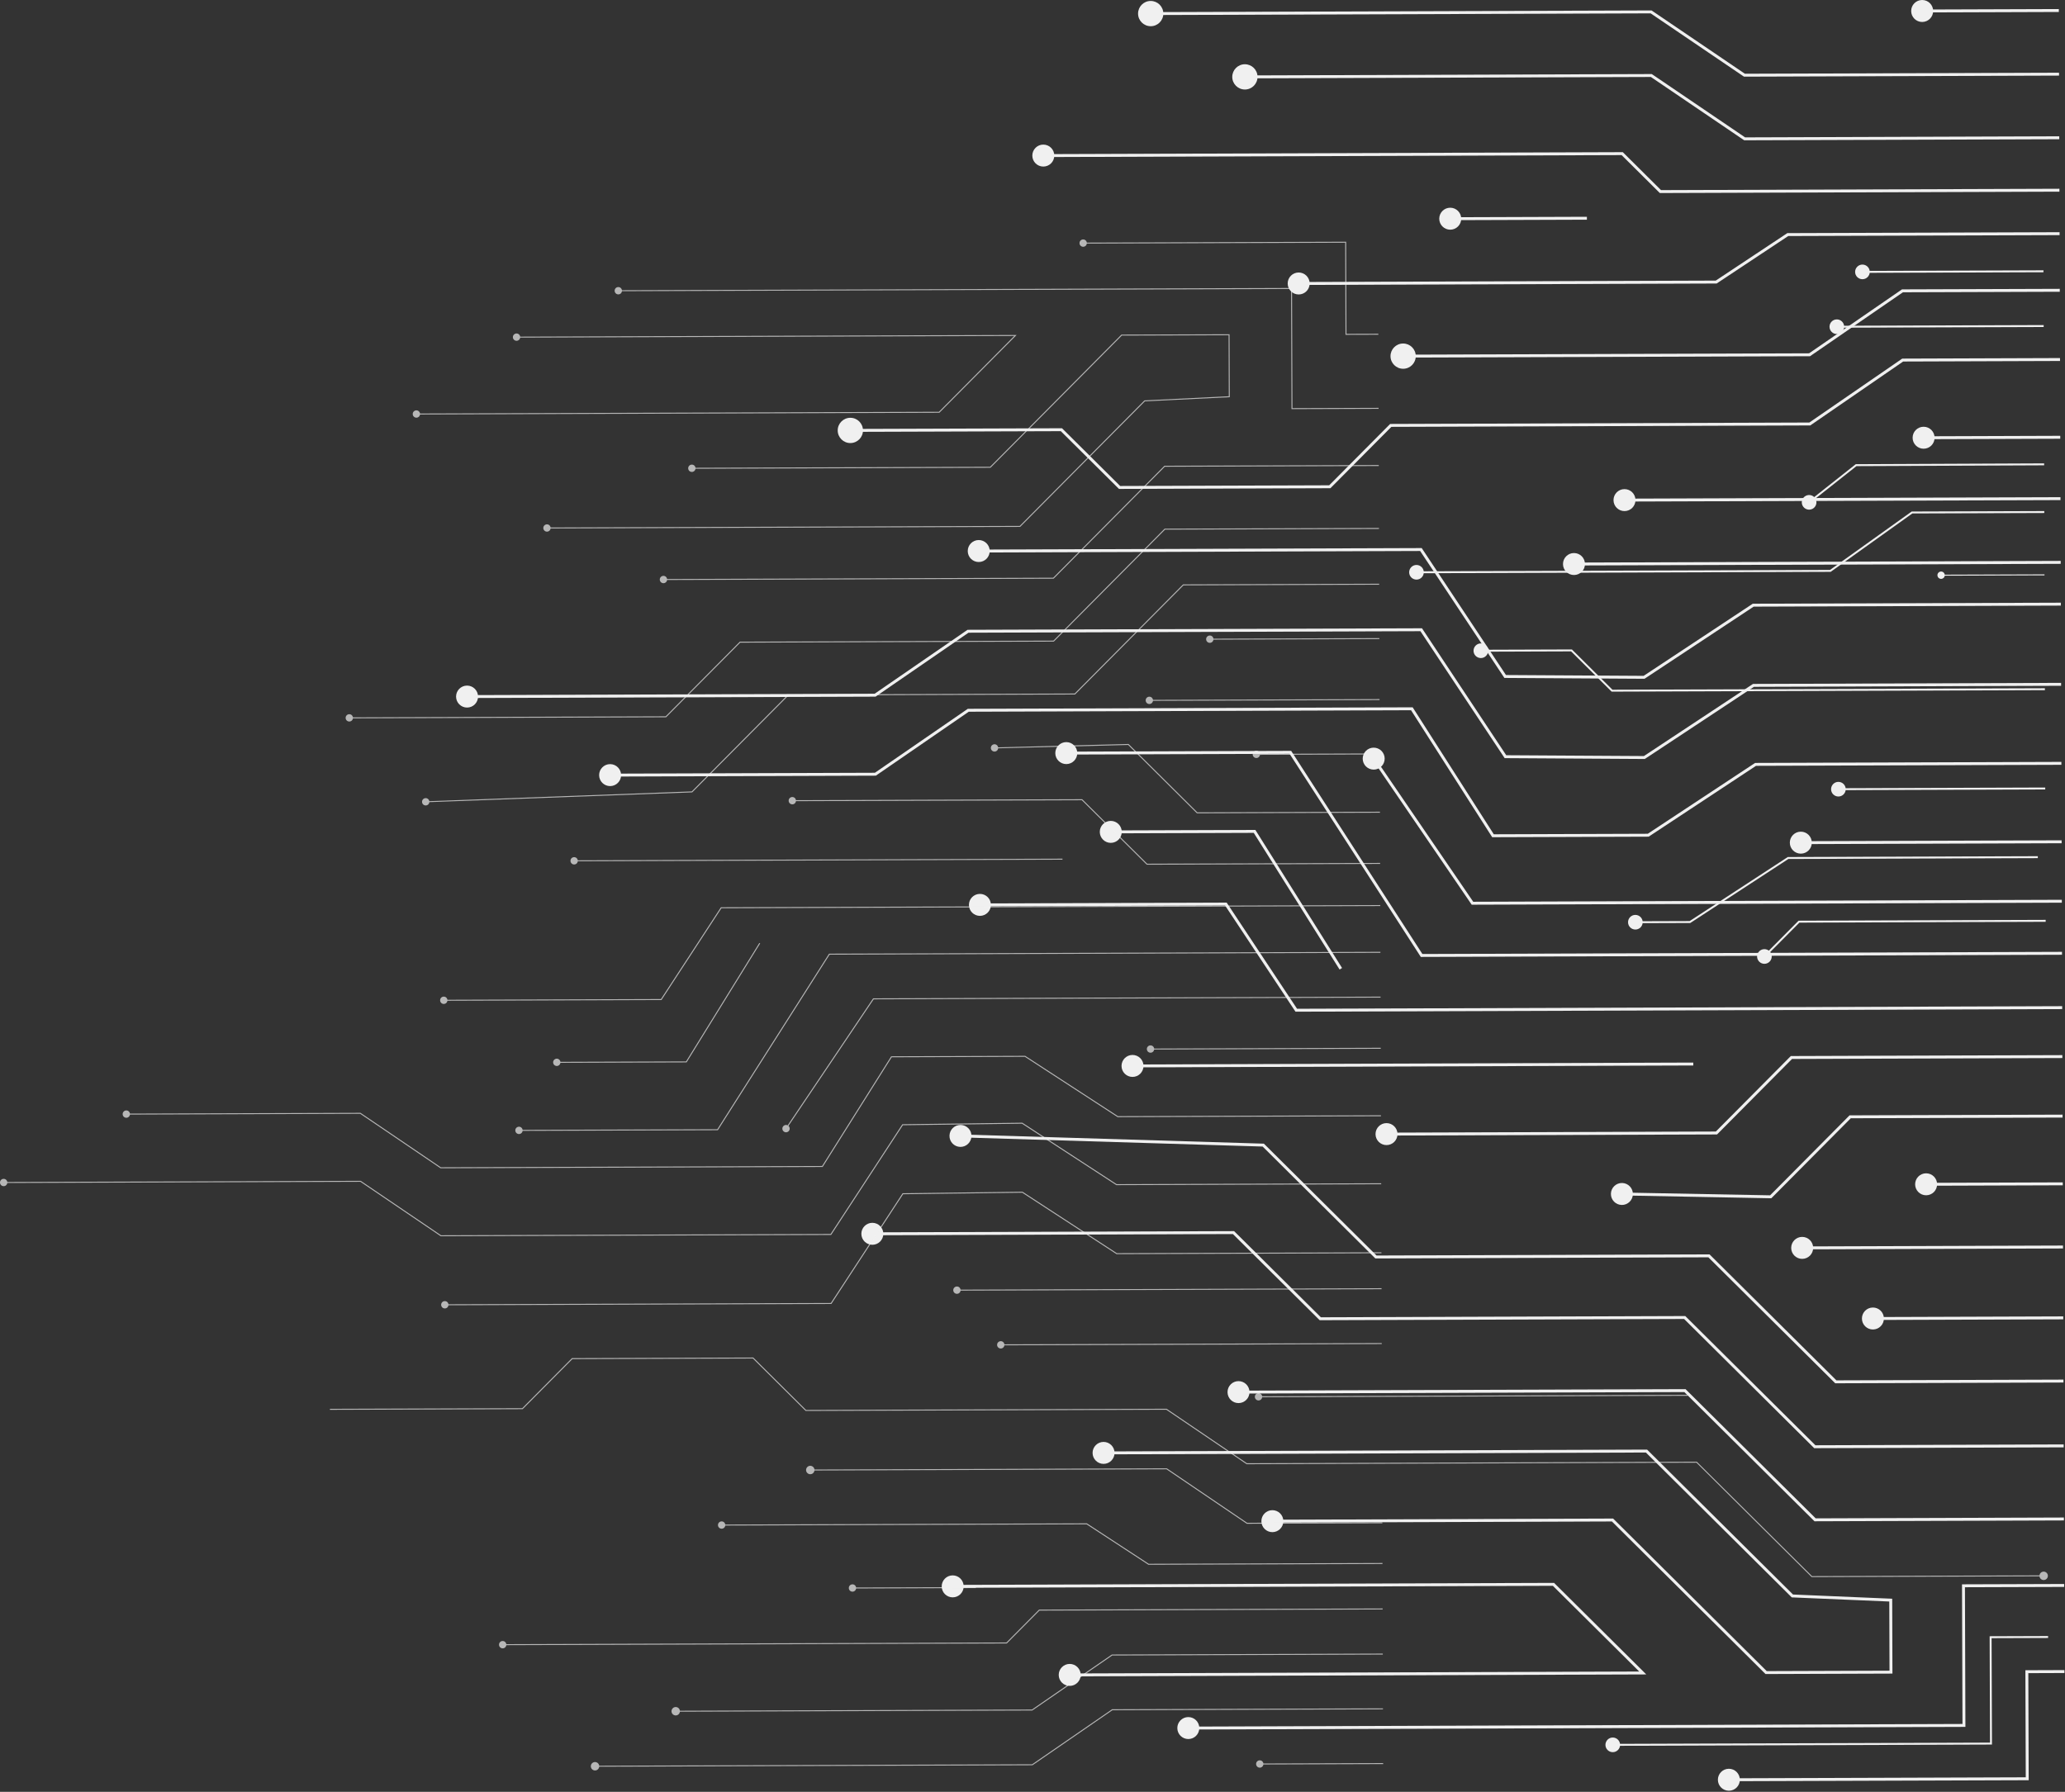 <svg width="1060" height="920" viewBox="0 0 1060 920" fill="none" xmlns="http://www.w3.org/2000/svg">
<rect x="0" y="0" width="1060" height="920" fill="#333333" stroke="none"/>
<path d="M1058.14 391.93L901.16 392.46L846.06 428.83L766.38 429.1L724.73 363.91L497.03 364.68L449.34 397.51L312.9 397.97" stroke="#F0F0F0" stroke-width="1.5" stroke-miterlimit="10"/>
<path d="M313.16 392.33C310.05 392.34 307.53 394.87 307.54 397.99C307.55 401.1 310.08 403.62 313.2 403.61C316.31 403.6 318.83 401.07 318.82 397.95C318.81 394.84 316.28 392.32 313.16 392.33Z" fill="#F0F0F0"/>
<path d="M1058 351.36L900.09 351.9L844.07 388.94L772.77 388.51L729.53 323.33L496.9 324.11L449.21 356.94L239.46 357.65" stroke="#F0F0F0" stroke-width="1.5" stroke-miterlimit="10"/>
<path d="M239.73 352.01C236.62 352.02 234.1 354.55 234.11 357.67C234.12 360.78 236.65 363.3 239.77 363.29C242.88 363.28 245.4 360.75 245.39 357.63C245.38 354.52 242.85 352 239.73 352.01Z" fill="#F0F0F0"/>
<path d="M1057.86 310.19L899.95 310.72L843.93 347.76L772.63 347.33L729.39 282.15L502.12 282.92" stroke="#F0F0F0" stroke-width="1.5" stroke-miterlimit="10"/>
<path d="M502.38 277.28C499.27 277.29 496.75 279.82 496.76 282.94C496.77 286.06 499.3 288.57 502.42 288.56C505.53 288.55 508.05 286.02 508.04 282.9C508.03 279.78 505.5 277.27 502.38 277.28Z" fill="#F0F0F0"/>
<path d="M719.94 182.85L928.88 182.15L976.57 149.32L1057.32 149.05" stroke="#F0F0F0" stroke-width="1.5" stroke-miterlimit="10"/>
<path d="M720.28 189.34C716.7 189.35 713.78 186.46 713.77 182.88C713.76 179.3 716.65 176.38 720.23 176.37C723.81 176.36 726.73 179.25 726.74 182.83C726.75 186.41 723.86 189.33 720.28 189.34Z" fill="#F0F0F0"/>
<path d="M1057.44 184.59L976.69 184.87L929 217.69L713.9 218.42L682.61 249.92L574.7 250.28L544.84 220.63L436.17 220.99" stroke="#F0F0F0" stroke-width="1.5" stroke-miterlimit="10"/>
<path d="M436.47 214.51C432.89 214.52 429.99 217.44 430.01 221.02C430.02 224.6 432.94 227.5 436.52 227.48C440.1 227.47 443 224.55 442.98 220.97C442.97 217.39 440.05 214.49 436.47 214.51Z" fill="#F0F0F0"/>
<path d="M1057.79 288.74L807.67 289.59" stroke="#F0F0F0" stroke-width="1.5" stroke-miterlimit="10"/>
<path d="M807.93 283.95C804.82 283.96 802.3 286.49 802.31 289.61C802.32 292.73 804.85 295.24 807.97 295.23C811.09 295.22 813.6 292.69 813.59 289.57C813.58 286.45 811.05 283.94 807.93 283.95Z" fill="#F0F0F0"/>
<path d="M638.71 39.48L847.65 38.77L895.56 71.28L1057.05 70.73" stroke="#F0F0F0" stroke-width="1.5" stroke-miterlimit="10"/>
<path d="M639.05 45.96C635.47 45.97 632.55 43.08 632.54 39.5C632.53 35.92 635.42 33 639 32.99C642.58 32.98 645.5 35.87 645.51 39.45C645.52 43.03 642.63 45.95 639.05 45.96Z" fill="#F0F0F0"/>
<path d="M590.35 6.98L847.54 6.11L895.45 38.61L1056.94 38.07" stroke="#F0F0F0" stroke-width="1.5" stroke-miterlimit="10"/>
<path d="M590.7 13.46C587.12 13.47 584.2 10.58 584.19 7C584.18 3.42 587.07 0.5 590.65 0.49C594.23 0.48 597.15 3.37 597.16 6.95C597.17 10.53 594.28 13.45 590.7 13.46Z" fill="#F0F0F0"/>
<path d="M1058.37 462.73C1051.45 462.75 755.84 463.75 755.84 463.75L704.97 389.28" stroke="#F0F0F0" stroke-width="1.5" stroke-miterlimit="10"/>
<path d="M709.8 386.33C708.04 383.76 704.53 383.1 701.96 384.85C699.39 386.61 698.73 390.12 700.48 392.69C702.24 395.26 705.75 395.92 708.32 394.17C710.89 392.42 711.55 388.9 709.8 386.33Z" fill="#F0F0F0"/>
<path d="M1058.46 489.46L729.73 490.57L662.37 386.28L547.06 386.67" stroke="#F0F0F0" stroke-width="1.5" stroke-miterlimit="10"/>
<path d="M547.32 381.03C544.21 381.04 541.69 383.57 541.7 386.69C541.71 389.8 544.24 392.32 547.36 392.31C550.47 392.3 552.99 389.77 552.98 386.65C552.97 383.54 550.44 381.02 547.32 381.03Z" fill="#F0F0F0"/>
<path d="M1058.56 517.36L665.4 518.69L629.26 464.17L502.73 464.6" stroke="#F0F0F0" stroke-width="1.5" stroke-miterlimit="10"/>
<path d="M502.99 458.96C499.88 458.97 497.36 461.5 497.37 464.62C497.38 467.74 499.91 470.25 503.03 470.24C506.14 470.23 508.66 467.7 508.65 464.58C508.64 461.46 506.11 458.95 502.99 458.96Z" fill="#F0F0F0"/>
<path d="M1059.44 779.9L931.71 780.33L864.91 713.99L758.31 714.35L635.46 714.76" stroke="#F0F0F0" stroke-width="1.5" stroke-miterlimit="10"/>
<path d="M635.73 709.12C632.62 709.13 630.1 711.66 630.11 714.78C630.12 717.89 632.65 720.41 635.77 720.4C638.88 720.39 641.4 717.86 641.39 714.74C641.38 711.63 638.85 709.11 635.73 709.12Z" fill="#F0F0F0"/>
<path d="M1059.32 742.37L931.58 742.8L864.78 676.46L758.18 676.82L677.72 677.09L633.18 632.86L447.51 633.48" stroke="#F0F0F0" stroke-width="1.5" stroke-miterlimit="10"/>
<path d="M447.77 627.84C444.66 627.85 442.14 630.38 442.15 633.5C442.16 636.61 444.69 639.13 447.81 639.12C450.92 639.11 453.44 636.58 453.43 633.46C453.42 630.35 450.89 627.83 447.77 627.84Z" fill="#F0F0F0"/>
<path d="M1059.21 709.09L942.36 709.48L877.24 644.8L776.13 645.14L706.29 645.38L648.46 587.94L492.75 583.21" stroke="#F0F0F0" stroke-width="1.5" stroke-miterlimit="10"/>
<path d="M493.2 577.58C490.09 577.49 487.49 579.93 487.39 583.05C487.29 586.17 489.74 588.76 492.86 588.86C495.97 588.95 498.57 586.51 498.67 583.39C498.77 580.27 496.32 577.68 493.2 577.58Z" fill="#F0F0F0"/>
<path d="M1059.1 676.64L961.12 676.97" stroke="#F0F0F0" stroke-width="1.5" stroke-miterlimit="10"/>
<path d="M961.38 671.33C958.27 671.34 955.75 673.87 955.76 676.99C955.77 680.11 958.3 682.62 961.42 682.61C964.53 682.6 967.05 680.07 967.04 676.95C967.03 673.83 964.5 671.32 961.38 671.33Z" fill="#F0F0F0"/>
<path d="M1058.97 640.26L924.81 640.71" stroke="#F0F0F0" stroke-width="1.5" stroke-miterlimit="10"/>
<path d="M925.07 635.07C921.96 635.08 919.44 637.61 919.45 640.73C919.46 643.84 921.99 646.36 925.11 646.35C928.22 646.34 930.74 643.81 930.73 640.69C930.72 637.58 928.19 635.06 925.07 635.07Z" fill="#F0F0F0"/>
<path d="M1058.27 432.2L924.11 432.65" stroke="#F0F0F0" stroke-width="1.5" stroke-miterlimit="10"/>
<path d="M924.37 427.01C921.26 427.02 918.74 429.55 918.75 432.67C918.76 435.79 921.29 438.3 924.41 438.29C927.52 438.28 930.04 435.75 930.03 432.63C930.02 429.51 927.49 427 924.37 427.01Z" fill="#F0F0F0"/>
<path d="M869.19 546.31L581.06 547.29" stroke="#F0F0F0" stroke-width="1.5" stroke-miterlimit="10"/>
<path d="M581.32 541.65C578.21 541.66 575.69 544.19 575.7 547.31C575.71 550.42 578.24 552.94 581.36 552.93C584.47 552.92 586.99 550.39 586.98 547.27C586.97 544.16 584.44 541.64 581.32 541.65Z" fill="#F0F0F0"/>
<path d="M569.9 427.12L643.99 426.87L688.27 497.4" stroke="#F0F0F0" stroke-width="1.5" stroke-miterlimit="10"/>
<path d="M570.2 432.76C567.09 432.77 564.55 430.25 564.54 427.14C564.53 424.03 567.05 421.49 570.16 421.48C573.27 421.47 575.81 423.99 575.82 427.1C575.83 430.21 573.31 432.75 570.2 432.76Z" fill="#F0F0F0"/>
<path d="M1058.64 542.49L919.57 542.96L881.08 581.72L711.44 582.29" stroke="#F0F0F0" stroke-width="1.5" stroke-miterlimit="10"/>
<path d="M711.7 576.65C708.59 576.66 706.07 579.19 706.08 582.31C706.09 585.42 708.62 587.94 711.74 587.93C714.85 587.92 717.37 585.39 717.36 582.27C717.35 579.16 714.82 576.64 711.7 576.65Z" fill="#F0F0F0"/>
<path d="M1058.75 573.05L949.72 573.41L908.94 614.48L832.27 613.03" stroke="#F0F0F0" stroke-width="1.5" stroke-miterlimit="10"/>
<path d="M832.66 607.39C829.55 607.33 826.97 609.81 826.91 612.92C826.85 616.03 829.33 618.61 832.44 618.67C835.55 618.73 838.13 616.25 838.19 613.14C838.25 610.03 835.77 607.45 832.66 607.39Z" fill="#F0F0F0"/>
<path d="M1058.86 607.82L988.43 608.06" stroke="#F0F0F0" stroke-width="1.5" stroke-miterlimit="10"/>
<path d="M988.69 602.42C985.58 602.43 983.06 604.96 983.07 608.08C983.08 611.19 985.61 613.71 988.73 613.7C991.84 613.69 994.36 611.16 994.35 608.04C994.34 604.93 991.81 602.41 988.69 602.42Z" fill="#F0F0F0"/>
<path d="M1057.57 224.51L987.14 224.75" stroke="#F0F0F0" stroke-width="1.5" stroke-miterlimit="10"/>
<path d="M987.4 219.11C984.29 219.12 981.77 221.65 981.78 224.77C981.79 227.88 984.32 230.4 987.44 230.39C990.56 230.38 993.07 227.85 993.06 224.73C993.05 221.62 990.52 219.1 987.4 219.11Z" fill="#F0F0F0"/>
<path d="M1056.83 5.4L986.4 5.64" stroke="#F0F0F0" stroke-width="1.5" stroke-miterlimit="10"/>
<path d="M986.66 2.97768e-05C983.55 0.01 981.03 2.54 981.04 5.66C981.05 8.77 983.58 11.29 986.7 11.28C989.81 11.27 992.33 8.74 992.32 5.62C992.31 2.5 989.78 -0.01 986.66 2.97768e-05Z" fill="#F0F0F0"/>
<path d="M814.58 112.05L744.15 112.29" stroke="#F0F0F0" stroke-width="1.5" stroke-miterlimit="10"/>
<path d="M744.41 106.65C741.3 106.66 738.78 109.19 738.79 112.31C738.8 115.42 741.33 117.94 744.45 117.93C747.56 117.92 750.08 115.39 750.07 112.27C750.06 109.16 747.53 106.64 744.41 106.65Z" fill="#F0F0F0"/>
<path d="M1057.68 256.02L833.59 256.77" stroke="#F0F0F0" stroke-width="1.5" stroke-miterlimit="10"/>
<path d="M833.86 251.13C830.75 251.14 828.23 253.67 828.24 256.79C828.25 259.91 830.78 262.42 833.9 262.41C837.01 262.4 839.53 259.87 839.52 256.75C839.51 253.63 836.98 251.12 833.86 251.13Z" fill="#F0F0F0"/>
<path d="M1057.14 97.66L852.32 98.36L832.71 78.88L535.27 79.89" stroke="#F0F0F0" stroke-width="1.5" stroke-miterlimit="10"/>
<path d="M535.53 74.24C532.42 74.25 529.9 76.78 529.91 79.9C529.92 83.01 532.45 85.53 535.57 85.52C538.68 85.51 541.2 82.98 541.19 79.86C541.18 76.75 538.65 74.23 535.53 74.24Z" fill="#F0F0F0"/>
<path d="M1057.22 119.97L917.7 120.44L880.95 144.82L666.34 145.55" stroke="#F0F0F0" stroke-width="1.5" stroke-miterlimit="10"/>
<path d="M666.61 139.91C663.5 139.92 660.98 142.45 660.99 145.57C661 148.68 663.53 151.2 666.65 151.19C669.76 151.18 672.28 148.65 672.27 145.53C672.26 142.42 669.73 139.9 666.61 139.91Z" fill="#F0F0F0"/>
<path d="M1059.56 814.03L1007.89 814.2L1008.13 885.9L609.69 887.25" stroke="#F0F0F0" stroke-width="1.5" stroke-miterlimit="10"/>
<path d="M609.96 881.61C606.85 881.62 604.33 884.15 604.34 887.27C604.35 890.38 606.88 892.9 610 892.89C613.11 892.88 615.63 890.35 615.62 887.23C615.61 884.12 613.08 881.6 609.96 881.61Z" fill="#F0F0F0"/>
<path d="M1059.71 858.24L1040.42 858.31L1040.61 913.28L887.18 913.79" stroke="#F0F0F0" stroke-width="1.5" stroke-miterlimit="10"/>
<path d="M887.44 908.15C884.33 908.16 881.81 910.69 881.82 913.81C881.83 916.92 884.36 919.44 887.48 919.43C890.59 919.42 893.11 916.89 893.1 913.77C893.09 910.65 890.56 908.14 887.44 908.15Z" fill="#F0F0F0"/>
<path d="M548.81 859.97L796.13 859.13L843.25 858.97L797.42 813.46L488.75 814.5" stroke="#F0F0F0" stroke-width="1.5" stroke-miterlimit="10"/>
<path d="M549.12 865.6C546.01 865.61 543.47 863.09 543.46 859.98C543.45 856.87 545.97 854.33 549.08 854.32C552.19 854.31 554.73 856.83 554.74 859.94C554.75 863.05 552.23 865.59 549.12 865.6Z" fill="#F0F0F0"/>
<path d="M489.01 808.86C485.9 808.87 483.38 811.4 483.39 814.52C483.4 817.63 485.93 820.15 489.05 820.14C492.16 820.13 494.68 817.6 494.67 814.48C494.66 811.37 492.13 808.85 489.01 808.86Z" fill="#F0F0F0"/>
<path d="M566.2 745.97L845.17 745.03L920.06 819.42L970.55 821.56L970.67 858.54L906.58 858.76L827.73 780.43L652.85 781.03" stroke="#F0F0F0" stroke-width="1.5" stroke-miterlimit="10"/>
<path d="M566.5 751.61C563.39 751.62 560.85 749.1 560.84 745.99C560.83 742.88 563.35 740.34 566.46 740.33C569.57 740.32 572.11 742.84 572.12 745.95C572.13 749.06 569.61 751.6 566.5 751.61Z" fill="#F0F0F0"/>
<path d="M653.11 775.38C650 775.39 647.48 777.92 647.49 781.04C647.5 784.15 650.03 786.67 653.15 786.66C656.26 786.65 658.78 784.12 658.77 781C658.76 777.89 656.23 775.37 653.11 775.38Z" fill="#F0F0F0"/>
<g opacity="0.7">
<path d="M708.87 572.87L573.79 573.33L526.17 542.35L457.6 542.59L422.14 598.92L226.21 599.58L184.98 571.61L64.74 572.02" stroke="#F0F0F0" stroke-width="0.5" stroke-miterlimit="10"/>
<path d="M64.83 570.14C63.79 570.14 62.95 570.99 62.96 572.03C62.96 573.07 63.81 573.91 64.85 573.9C65.89 573.9 66.73 573.05 66.72 572.01C66.72 570.97 65.87 570.13 64.83 570.14Z" fill="#F0F0F0"/>
<path d="M708.99 607.78L573.11 608.24L524.69 576.69L463.33 577.48L426.5 633.82L226.33 634.49L185.1 606.53L1.79 607.14" stroke="#F0F0F0" stroke-width="0.5" stroke-miterlimit="10"/>
<path d="M1.87 605.26C0.83 605.26 -0.01 606.11 2.73329e-05 607.15C2.73329e-05 608.19 0.85 609.03 1.89 609.02C2.93 609.02 3.77 608.17 3.76 607.13C3.75 606.09 2.91 605.25 1.87 605.26Z" fill="#F0F0F0"/>
<path d="M709.11 643.22L573.23 643.68L524.81 612.13L463.45 612.91L426.62 669.25L228.23 669.92" stroke="#F0F0F0" stroke-width="0.5" stroke-miterlimit="10"/>
<path d="M228.32 668.04C227.28 668.04 226.44 668.89 226.45 669.93C226.45 670.97 227.3 671.81 228.34 671.8C229.38 671.8 230.22 670.95 230.21 669.91C230.21 668.87 229.36 668.03 228.32 668.04Z" fill="#F0F0F0"/>
<path d="M415.82 754.76L598.87 754.14L640.09 782.11L709.58 781.88" stroke="#F0F0F0" stroke-width="0.5" stroke-miterlimit="10"/>
<path d="M415.94 756.92C414.75 756.92 413.77 755.96 413.77 754.77C413.77 753.58 414.73 752.6 415.92 752.6C417.11 752.6 418.09 753.56 418.09 754.75C418.09 755.94 417.13 756.92 415.94 756.92Z" fill="#F0F0F0"/>
<path d="M169.36 723.6L268.18 723.27L293.7 697.57L386.56 697.26L413.67 724.18L598.76 723.56L639.99 751.53L870.91 750.75L930.05 809.49L1049.16 809.09" stroke="#F0F0F0" stroke-width="0.5" stroke-miterlimit="10"/>
<path d="M1049.06 811.25C1050.25 811.25 1051.22 810.27 1051.21 809.08C1051.21 807.89 1050.23 806.92 1049.04 806.93C1047.85 806.93 1046.88 807.91 1046.89 809.1C1046.9 810.29 1047.87 811.26 1049.06 811.25Z" fill="#F0F0F0"/>
<path d="M709.17 661.67L491.12 662.41" stroke="#F0F0F0" stroke-width="0.5" stroke-miterlimit="10"/>
<path d="M491.2 660.53C490.16 660.53 489.32 661.38 489.33 662.42C489.33 663.46 490.18 664.3 491.22 664.29C492.26 664.29 493.1 663.44 493.09 662.4C493.08 661.36 492.24 660.52 491.2 660.53Z" fill="#F0F0F0"/>
<path d="M346.76 878.61L529.8 877.99L570.84 849.74L709.81 849.27" stroke="#F0F0F0" stroke-width="0.5" stroke-miterlimit="10"/>
<path d="M346.87 880.77C345.68 880.77 344.7 879.81 344.7 878.62C344.7 877.43 345.66 876.45 346.85 876.45C348.04 876.45 349.02 877.41 349.02 878.6C349.02 879.79 348.06 880.77 346.87 880.77Z" fill="#F0F0F0"/>
<path d="M305.34 906.85L529.9 906.1L570.93 877.85L709.9 877.38" stroke="#F0F0F0" stroke-width="0.5" stroke-miterlimit="10"/>
<path d="M305.45 909.02C304.26 909.02 303.28 908.06 303.28 906.87C303.28 905.68 304.24 904.7 305.43 904.7C306.62 904.7 307.6 905.66 307.6 906.85C307.6 908.04 306.64 909.02 305.45 909.02Z" fill="#F0F0F0"/>
<path d="M708.67 511.96C702.72 511.98 448.34 512.84 448.34 512.84L403.43 579.56" stroke="#F0F0F0" stroke-width="0.5" stroke-miterlimit="10"/>
<path d="M401.92 578.43C401.34 579.29 401.57 580.46 402.43 581.04C403.29 581.62 404.46 581.39 405.04 580.53C405.62 579.67 405.39 578.5 404.53 577.92C403.67 577.34 402.5 577.57 401.92 578.43Z" fill="#F0F0F0"/>
<path d="M708.59 488.95L425.71 489.91L368.35 580.04L266.3 580.38" stroke="#F0F0F0" stroke-width="0.5" stroke-miterlimit="10"/>
<path d="M266.39 578.5C265.35 578.5 264.51 579.35 264.52 580.39C264.52 581.43 265.37 582.27 266.41 582.26C267.45 582.26 268.29 581.41 268.28 580.37C268.28 579.33 267.43 578.49 266.39 578.5Z" fill="#F0F0F0"/>
<path d="M708.51 464.94L370.19 466.08L339.41 513.2L227.7 513.58" stroke="#F0F0F0" stroke-width="0.5" stroke-miterlimit="10"/>
<path d="M227.79 511.7C226.75 511.7 225.91 512.55 225.92 513.59C225.92 514.63 226.77 515.47 227.81 515.46C228.85 515.46 229.69 514.61 229.68 513.57C229.67 512.53 228.83 511.69 227.79 511.7Z" fill="#F0F0F0"/>
<path d="M707.75 239.02L597.82 239.39L540.73 296.87L449 297.18L340.46 297.55" stroke="#F0F0F0" stroke-width="0.5" stroke-miterlimit="10"/>
<path d="M340.55 295.67C339.51 295.67 338.67 296.52 338.68 297.56C338.68 298.6 339.53 299.44 340.57 299.43C341.61 299.43 342.45 298.58 342.44 297.54C342.43 296.5 341.59 295.66 340.55 295.67Z" fill="#F0F0F0"/>
<path d="M707.86 271.32L597.93 271.69L540.84 329.17L449.11 329.47L379.87 329.71L341.81 368.03L179.21 368.58" stroke="#F0F0F0" stroke-width="0.5" stroke-miterlimit="10"/>
<path d="M179.29 366.7C178.25 366.7 177.41 367.55 177.42 368.59C177.42 369.63 178.27 370.47 179.31 370.46C180.35 370.46 181.19 369.61 181.18 368.57C181.18 367.53 180.33 366.69 179.29 366.7Z" fill="#F0F0F0"/>
<path d="M707.95 299.96L607.4 300.3L551.74 356.33L464.73 356.63L404.64 356.83L355.21 406.59L218.43 411.67" stroke="#F0F0F0" stroke-width="0.5" stroke-miterlimit="10"/>
<path d="M218.45 409.79C217.41 409.83 216.6 410.7 216.64 411.74C216.68 412.78 217.55 413.59 218.59 413.55C219.63 413.51 220.44 412.64 220.4 411.6C220.36 410.56 219.49 409.75 218.45 409.79Z" fill="#F0F0F0"/>
<path d="M708.05 327.88L620.91 328.18" stroke="#F0F0F0" stroke-width="0.5" stroke-miterlimit="10"/>
<path d="M621 326.3C619.96 326.3 619.12 327.15 619.13 328.19C619.13 329.23 619.98 330.07 621.02 330.06C622.06 330.06 622.9 329.21 622.89 328.17C622.89 327.13 622.04 326.29 621 326.3Z" fill="#F0F0F0"/>
<path d="M708.15 359.19L589.88 359.59" stroke="#F0F0F0" stroke-width="0.5" stroke-miterlimit="10"/>
<path d="M589.97 357.71C588.93 357.71 588.09 358.56 588.1 359.6C588.1 360.64 588.95 361.48 589.99 361.47C591.03 361.47 591.87 360.62 591.86 359.58C591.86 358.54 591.01 357.7 589.97 357.71Z" fill="#F0F0F0"/>
<path d="M708.76 538.22L590.48 538.62" stroke="#F0F0F0" stroke-width="0.5" stroke-miterlimit="10"/>
<path d="M590.57 536.74C589.53 536.74 588.69 537.59 588.7 538.63C588.71 539.67 589.55 540.51 590.59 540.5C591.63 540.5 592.47 539.65 592.46 538.61C592.46 537.57 591.61 536.73 590.57 536.74Z" fill="#F0F0F0"/>
<path d="M545.39 441.13L294.63 441.97" stroke="#F0F0F0" stroke-width="0.5" stroke-miterlimit="10"/>
<path d="M294.71 440.09C293.67 440.09 292.83 440.94 292.84 441.98C292.85 443.02 293.69 443.86 294.73 443.85C295.77 443.85 296.61 443 296.6 441.96C296.6 440.92 295.75 440.08 294.71 440.09Z" fill="#F0F0F0"/>
<path d="M285.72 545.44L352.3 545.22L389.99 484.27" stroke="#F0F0F0" stroke-width="0.5" stroke-miterlimit="10"/>
<path d="M285.82 547.32C284.78 547.32 283.94 546.48 283.93 545.45C283.93 544.41 284.77 543.57 285.8 543.56C286.84 543.56 287.68 544.4 287.69 545.43C287.69 546.47 286.85 547.31 285.82 547.32Z" fill="#F0F0F0"/>
<path d="M708.44 443.31L588.76 443.72L555.42 410.6L406.61 411.1" stroke="#F0F0F0" stroke-width="0.5" stroke-miterlimit="10"/>
<path d="M406.7 409.22C405.66 409.22 404.82 410.07 404.83 411.11C404.83 412.15 405.68 412.99 406.72 412.98C407.76 412.98 408.6 412.13 408.59 411.09C408.58 410.05 407.74 409.21 406.7 409.22Z" fill="#F0F0F0"/>
<path d="M708.35 417.02L614.53 417.34L579.2 382.24L510.41 384.01" stroke="#F0F0F0" stroke-width="0.5" stroke-miterlimit="10"/>
<path d="M510.45 382.13C509.41 382.16 508.59 383.02 508.62 384.06C508.65 385.1 509.51 385.92 510.55 385.89C511.59 385.86 512.41 385 512.38 383.96C512.35 382.92 511.49 382.1 510.45 382.13Z" fill="#F0F0F0"/>
<path d="M708.25 387.1L644.81 387.31" stroke="#F0F0F0" stroke-width="0.5" stroke-miterlimit="10"/>
<path d="M644.9 385.43C643.86 385.43 643.02 386.28 643.03 387.32C643.03 388.36 643.88 389.2 644.92 389.19C645.96 389.19 646.8 388.34 646.79 387.3C646.79 386.26 645.94 385.42 644.9 385.43Z" fill="#F0F0F0"/>
<path d="M866.27 716.41L645.93 717.16" stroke="#F0F0F0" stroke-width="0.5" stroke-miterlimit="10"/>
<path d="M646.01 715.28C644.97 715.28 644.13 716.13 644.14 717.17C644.14 718.21 644.99 719.05 646.03 719.04C647.07 719.04 647.91 718.19 647.9 717.15C647.9 716.11 647.05 715.27 646.01 715.28Z" fill="#F0F0F0"/>
<path d="M710 905.49L646.56 905.7" stroke="#F0F0F0" stroke-width="0.5" stroke-miterlimit="10"/>
<path d="M646.65 903.82C645.61 903.82 644.77 904.67 644.78 905.71C644.79 906.75 645.63 907.59 646.67 907.58C647.71 907.58 648.55 906.73 648.54 905.69C648.54 904.65 647.69 903.81 646.65 903.82Z" fill="#F0F0F0"/>
<path d="M500.92 815.13L437.49 815.34" stroke="#F0F0F0" stroke-width="0.5" stroke-miterlimit="10"/>
<path d="M437.58 813.46C436.54 813.46 435.7 814.31 435.71 815.35C435.71 816.39 436.56 817.23 437.6 817.22C438.64 817.22 439.48 816.37 439.47 815.33C439.47 814.29 438.62 813.45 437.58 813.46Z" fill="#F0F0F0"/>
<path d="M709.27 689.83L513.62 690.49" stroke="#F0F0F0" stroke-width="0.5" stroke-miterlimit="10"/>
<path d="M513.7 688.61C512.66 688.61 511.82 689.46 511.83 690.5C511.83 691.54 512.68 692.38 513.72 692.37C514.76 692.37 515.6 691.52 515.59 690.48C515.59 689.44 514.74 688.6 513.7 688.61Z" fill="#F0F0F0"/>
<path d="M709.73 826.1L533.47 826.69L516.72 843.56L257.94 844.44" stroke="#F0F0F0" stroke-width="0.5" stroke-miterlimit="10"/>
<path d="M258.02 842.56C256.98 842.56 256.14 843.41 256.15 844.45C256.15 845.49 257 846.33 258.04 846.32C259.08 846.32 259.92 845.47 259.91 844.43C259.9 843.39 259.06 842.55 258.02 842.56Z" fill="#F0F0F0"/>
<path d="M709.65 802.75L589.59 803.16L557.83 782.39L370.33 783.02" stroke="#F0F0F0" stroke-width="0.5" stroke-miterlimit="10"/>
<path d="M370.42 781.14C369.38 781.14 368.54 781.99 368.55 783.03C368.55 784.07 369.4 784.91 370.44 784.9C371.48 784.9 372.32 784.05 372.31 783.01C372.3 781.97 371.46 781.13 370.42 781.14Z" fill="#F0F0F0"/>
<path d="M707.65 209.66L663.19 209.81L662.98 148.11L317.29 149.27" stroke="#F0F0F0" stroke-width="0.5" stroke-miterlimit="10"/>
<path d="M317.38 147.39C316.34 147.39 315.5 148.24 315.51 149.28C315.52 150.32 316.36 151.16 317.4 151.15C318.44 151.15 319.28 150.3 319.27 149.26C319.27 148.22 318.42 147.38 317.38 147.39Z" fill="#F0F0F0"/>
<path d="M707.52 171.61L690.92 171.66L690.76 124.36L555.91 124.82" stroke="#F0F0F0" stroke-width="0.5" stroke-miterlimit="10"/>
<path d="M556 122.94C554.96 122.94 554.12 123.79 554.13 124.83C554.13 125.87 554.98 126.71 556.02 126.7C557.06 126.69 557.9 125.85 557.89 124.81C557.89 123.77 557.04 122.93 556 122.94Z" fill="#F0F0F0"/>
<path d="M265.06 173.1L480.7 172.37L521.25 172.24L482.08 211.67L213.64 212.57" stroke="#F0F0F0" stroke-width="0.5" stroke-miterlimit="10"/>
<path d="M265.16 174.98C264.12 174.98 263.28 174.14 263.27 173.11C263.26 172.08 264.11 171.23 265.14 171.22C266.17 171.21 267.02 172.06 267.03 173.09C267.03 174.13 266.19 174.97 265.16 174.98Z" fill="#F0F0F0"/>
<path d="M213.73 210.69C212.69 210.69 211.85 211.54 211.86 212.58C211.86 213.62 212.71 214.46 213.75 214.45C214.79 214.45 215.63 213.6 215.62 212.56C215.61 211.52 214.77 210.68 213.73 210.69Z" fill="#F0F0F0"/>
<path d="M280.68 271.09L523.56 270.27L587.57 205.83L631.01 203.69L630.9 171.87L575.75 172.05L508.35 239.91L355.04 240.43" stroke="#F0F0F0" stroke-width="0.5" stroke-miterlimit="10"/>
<path d="M280.78 272.97C279.74 272.97 278.9 272.13 278.89 271.1C278.89 270.06 279.73 269.22 280.76 269.21C281.79 269.2 282.64 270.05 282.65 271.08C282.65 272.12 281.81 272.96 280.78 272.97Z" fill="#F0F0F0"/>
<path d="M355.13 238.55C354.09 238.55 353.25 239.4 353.26 240.44C353.26 241.48 354.11 242.32 355.15 242.31C356.19 242.31 357.03 241.46 357.02 240.42C357.02 239.38 356.17 238.54 355.13 238.55Z" fill="#F0F0F0"/>
</g>
<path d="M1051.32 840.5L1021.82 840.6L1022.01 895.22L827.67 895.87" stroke="#F0F0F0" stroke-miterlimit="10"/>
<path d="M827.85 892.11C825.77 892.11 824.1 893.81 824.1 895.88C824.1 897.95 825.8 899.63 827.87 899.63C829.94 899.63 831.62 897.93 831.62 895.86C831.62 893.78 829.92 892.11 827.85 892.11Z" fill="#F0F0F0"/>
<path d="M1049.68 353.87L827.49 354.62L806.68 333.95L759.96 334.11" stroke="#F0F0F0" stroke-miterlimit="10"/>
<path d="M760.14 330.35C758.06 330.35 756.39 332.05 756.39 334.12C756.39 336.2 758.09 337.87 760.16 337.87C762.24 337.87 763.91 336.17 763.91 334.1C763.91 332.03 762.21 330.35 760.14 330.35Z" fill="#F0F0F0"/>
<path d="M1049.37 262.9L981.47 263.13L939.55 293.11L726.92 293.83" stroke="#F0F0F0" stroke-miterlimit="10"/>
<path d="M727.09 290.07C725.01 290.07 723.34 291.77 723.34 293.84C723.34 295.92 725.04 297.59 727.11 297.59C729.19 297.59 730.86 295.89 730.86 293.82C730.86 291.74 729.16 290.07 727.09 290.07Z" fill="#F0F0F0"/>
<path d="M1049.29 238.41L952.77 238.83L928.5 258.03" stroke="#F0F0F0" stroke-miterlimit="10"/>
<path d="M926.32 254.97C924.69 256.26 924.42 258.62 925.7 260.25C926.99 261.88 929.35 262.15 930.98 260.87C932.61 259.58 932.88 257.22 931.6 255.59C930.31 253.96 927.95 253.69 926.32 254.97Z" fill="#F0F0F0"/>
<path d="M1049.05 167.4L942.7 167.76" stroke="#F0F0F0" stroke-miterlimit="10"/>
<path d="M942.87 163.99C940.79 163.99 939.12 165.69 939.12 167.76C939.12 169.84 940.82 171.51 942.89 171.51C944.97 171.51 946.64 169.81 946.64 167.74C946.64 165.66 944.94 163.99 942.87 163.99Z" fill="#F0F0F0"/>
<path d="M1049.85 404.84L943.5 405.2" stroke="#F0F0F0" stroke-miterlimit="10"/>
<path d="M943.67 401.44C941.59 401.44 939.92 403.14 939.92 405.21C939.92 407.29 941.62 408.96 943.69 408.96C945.77 408.96 947.44 407.26 947.44 405.19C947.44 403.11 945.74 401.44 943.67 401.44Z" fill="#F0F0F0"/>
<path d="M1048.95 139.29L955.83 139.6" stroke="#F0F0F0" stroke-miterlimit="10"/>
<path d="M956.01 135.84C953.93 135.84 952.26 137.54 952.26 139.61C952.26 141.69 953.96 143.36 956.03 143.36C958.11 143.36 959.78 141.66 959.78 139.59C959.78 137.51 958.08 135.84 956.01 135.84Z" fill="#F0F0F0"/>
<path d="M1049.48 295.15L996.3 295.33" stroke="#F0F0F0" stroke-width="0.5" stroke-miterlimit="10"/>
<path d="M996.39 293.45C995.35 293.45 994.51 294.3 994.52 295.34C994.52 296.38 995.37 297.22 996.41 297.21C997.45 297.2 998.29 296.36 998.28 295.32C998.28 294.28 997.43 293.44 996.39 293.45Z" fill="#F0F0F0"/>
<path d="M1046.05 440.1L917.85 440.53L867.48 473.41L839.27 473.5" stroke="#F0F0F0" stroke-miterlimit="10"/>
<path d="M839.45 469.74C837.37 469.74 835.7 471.44 835.7 473.51C835.7 475.59 837.4 477.26 839.47 477.26C841.54 477.26 843.22 475.56 843.22 473.49C843.22 471.41 841.52 469.74 839.45 469.74Z" fill="#F0F0F0"/>
<path d="M1050.08 472.79L923.45 473.22L905.57 491.22" stroke="#F0F0F0" stroke-miterlimit="10"/>
<path d="M903.03 488.44C901.57 489.91 901.57 492.29 903.05 493.76C904.53 495.23 906.9 495.22 908.37 493.74C909.83 492.27 909.82 489.89 908.35 488.42C906.88 486.95 904.5 486.96 903.03 488.44Z" fill="#F0F0F0"/>
</svg>
